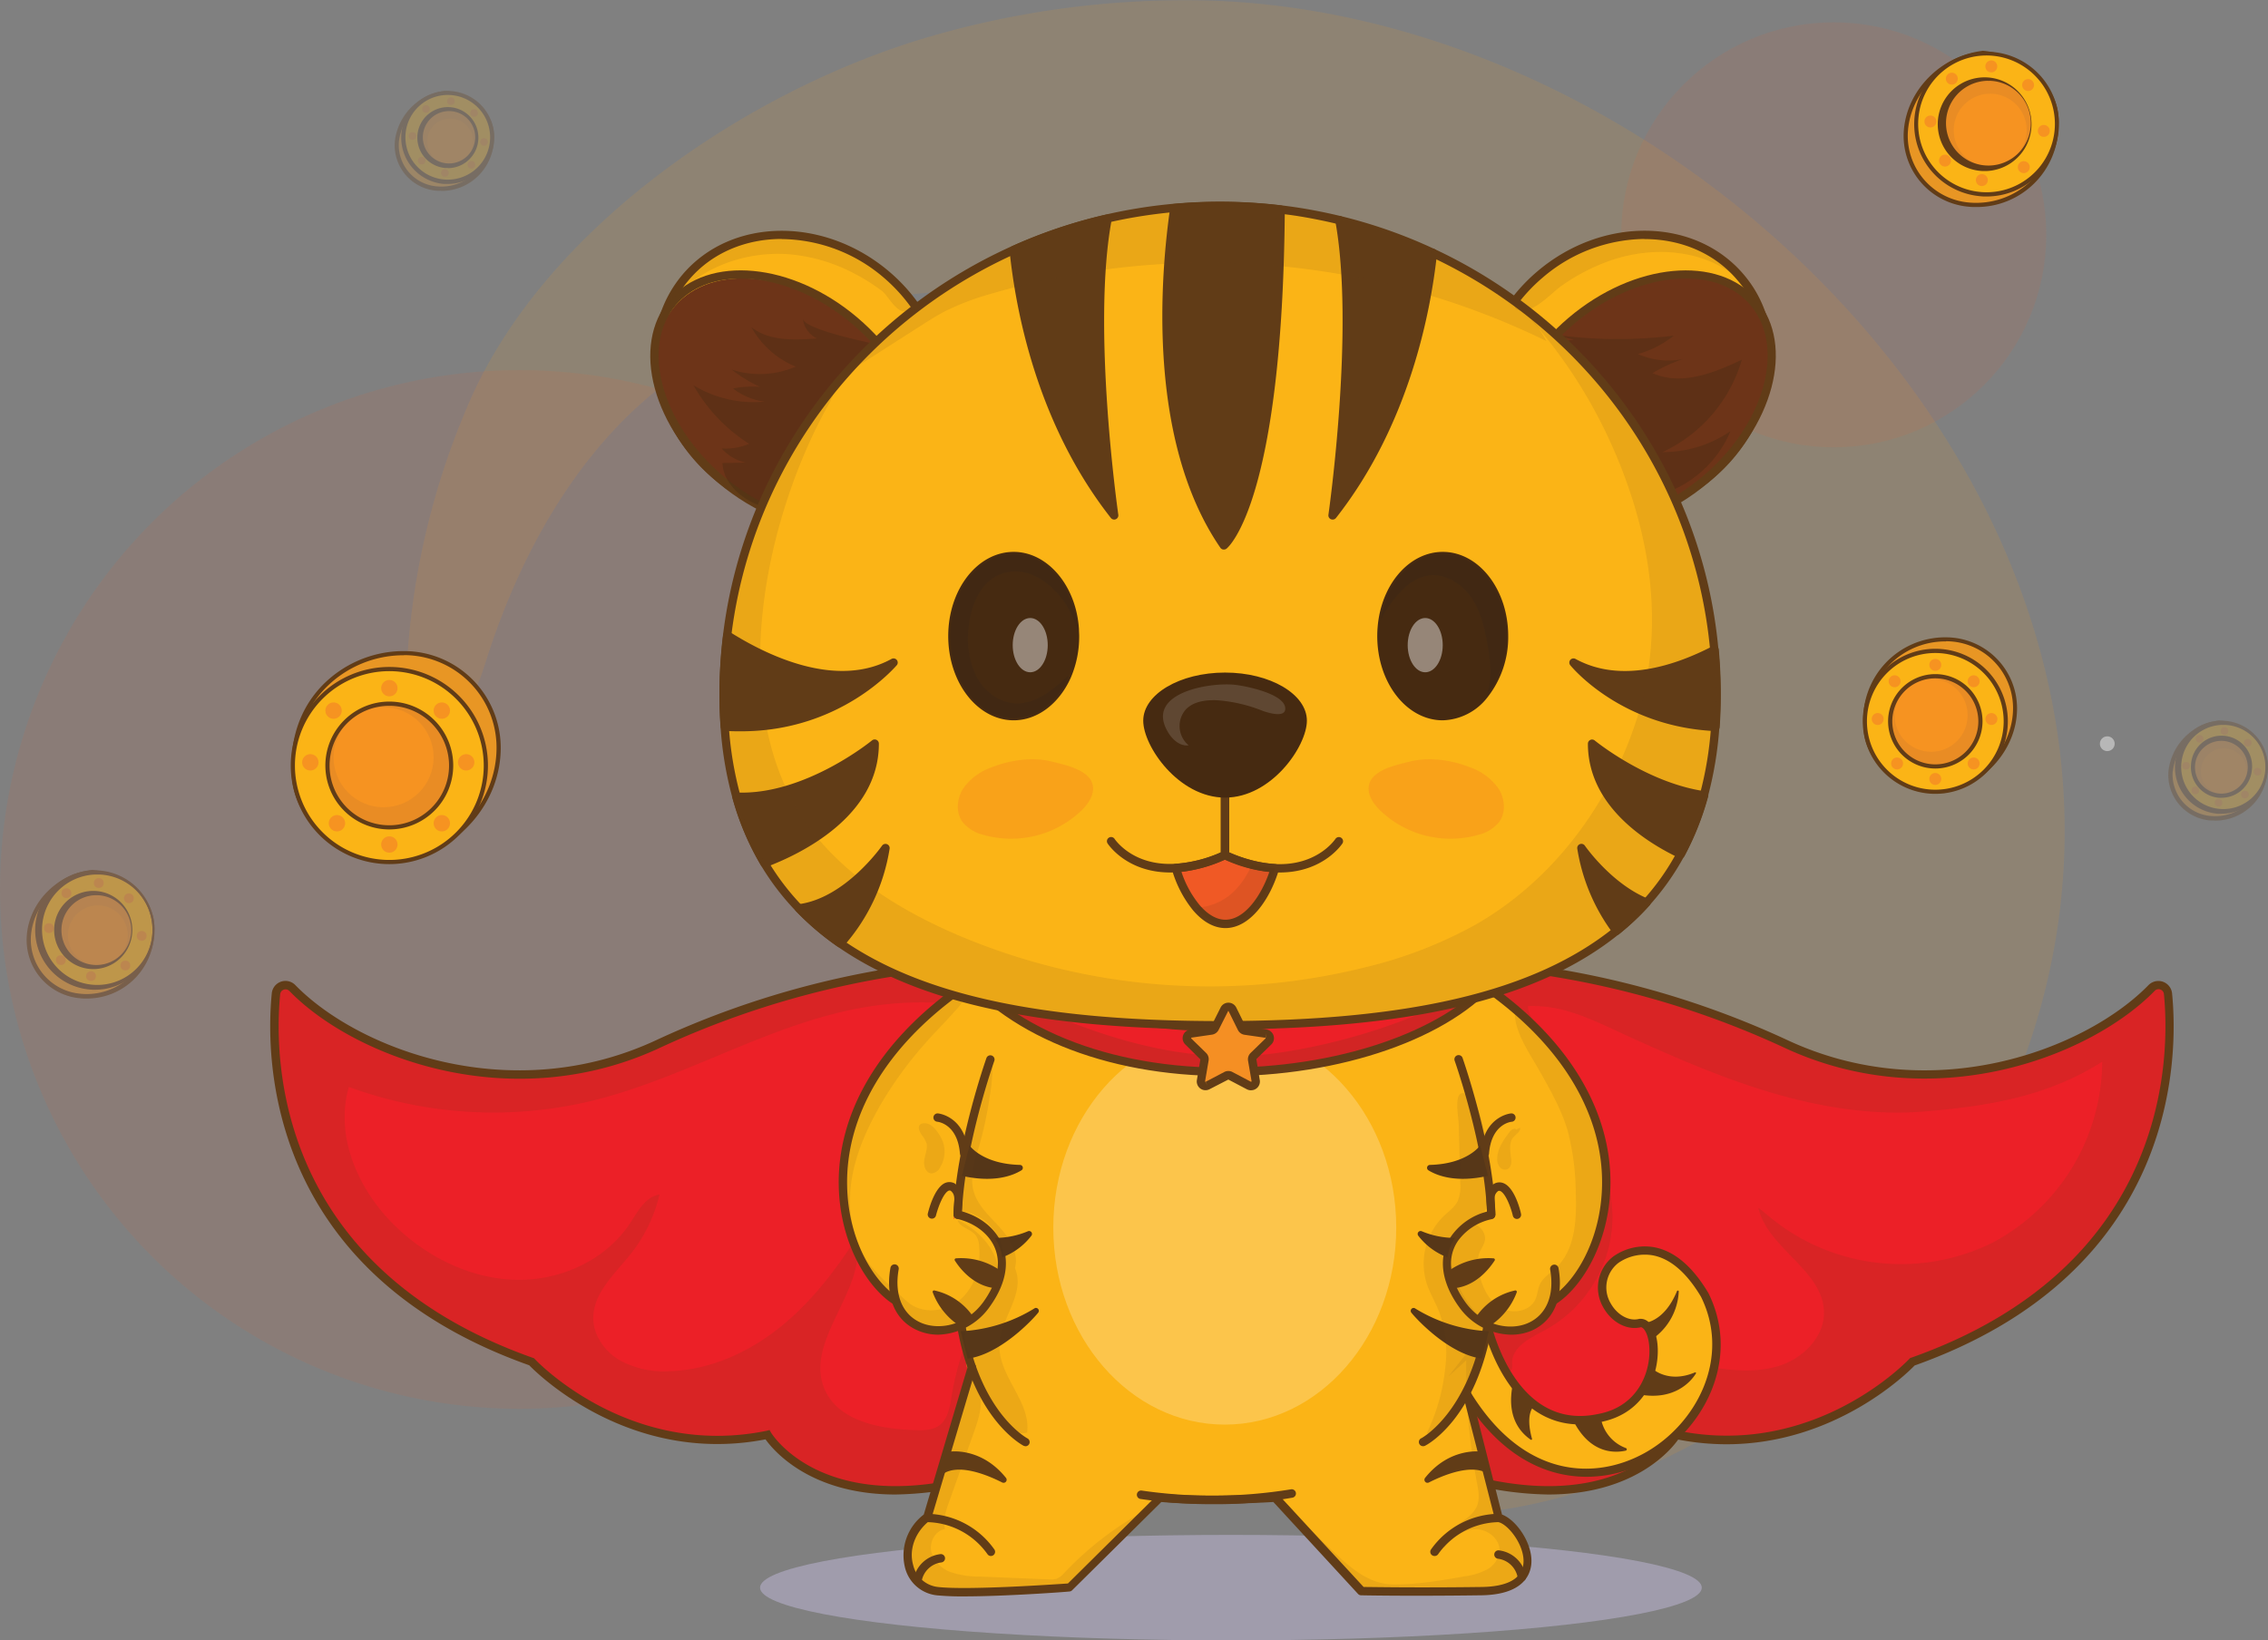 <svg xmlns="http://www.w3.org/2000/svg" viewBox="0 0 542.44 392.39"><rect x="0" y="0" width="542.44" height="392.39" fill="#808080" stroke="none"/><defs><style>.cls-1{opacity:0.13;}.cls-2{fill:#f09b22;}.cls-3{opacity:0.09;}.cls-4{fill:#f15e25;}.cls-5{fill:#ec2027;}.cls-6{fill:#613c17;}.cls-7{opacity:0.14;}.cls-8{opacity:0.48;}.cls-9{fill:#c2badc;}.cls-10{fill:#fbb416;}.cls-11{fill:#553618;}.cls-12{opacity:0.23;}.cls-13{fill:#fff;}.cls-14{fill:#633c18;}.cls-15{opacity:0.43;}.cls-16{opacity:0.19;}.cls-17{fill:#6d3418;}.cls-18{opacity:0.39;}.cls-19{fill:#462a11;}.cls-20{fill:#f05925;}.cls-21{opacity:0.11;}.cls-22{fill:#f58f23;}.cls-23{fill:#231f20;}.cls-24{opacity:0.1;}.cls-25{opacity:0.2;}.cls-26{fill:#e89624;}.cls-27{fill:#e98c24;}.cls-28{fill:#f69321;}.cls-29{opacity:0.46;}.cls-30{opacity:0.27;}</style></defs><g id="Layer_2" data-name="Layer 2"><g id="Layer_1-2" data-name="Layer 1"><g class="cls-1"><path class="cls-2" d="M110.59,169.16l-.12.11c-3.33,3.09-9.43,3.69-12-.06-1.37-2-1.38-4.59-1.29-7A182.54,182.54,0,0,1,112.32,96c18.19-41.71,66.51-74.26,109-86.93a218.4,218.4,0,0,1,64.36-9c111,1.09,225.21,109,206,224.47-7.4,44.56-34,85.32-71.06,111.19-26.68,18.64-59.56,29.86-91.87,26-15.72-1.87-30.79-7.17-45.71-12.44-12.94-4.57-26.24-9.35-36.4-18.56S230.22,306.6,235,293.75c3.91-10.5,14-17.21,23.24-23.47,21.44-14.44,42.37-30.61,56.82-52,27-40,22-81.94-10.29-117.16-7.76-8.47-16.39-16.33-26.54-21.72-30.07-16-75.86-10.93-105.5,3.86-28.89,14.42-46.64,44.18-56.22,74C115.15,161.51,113.83,166.07,110.59,169.16Z"/></g><g class="cls-3"><circle class="cls-4" cx="124.23" cy="212.76" r="124.23"/></g><g class="cls-3"><circle class="cls-4" cx="438.58" cy="56.17" r="50.83"/></g><path class="cls-5" d="M457.36,325.72S434.92,350.13,401,343.19c0,0-12.95,22.43-54.89,9.12l-3.37-24.41,0-.12L339.53,305,330,235.69,350,231.07l2.76-.63s36.3,1.32,73.95,19.1c35,16.52,72.24,2.86,87.88-13.21a2.29,2.29,0,0,1,3.91,1.38C520.09,253.79,519.63,303.73,457.36,325.72Z"/><path class="cls-5" d="M254.54,235.69l-11.49,83.23-4.61,33.39c-41.94,13.31-54.89-9.12-54.89-9.12-34,6.94-56.42-17.47-56.42-17.47-62.27-22-62.72-71.93-61.14-88a2.29,2.29,0,0,1,3.91-1.38c15.64,16.07,52.9,29.73,87.88,13.21,37.66-17.78,74-19.1,74-19.1l10.72,2.47Z"/><path class="cls-6" d="M370.3,357.49a81.35,81.35,0,0,1-24.55-4.23l-.6-.19-.08-.63L328.84,234.92l23.82-5.49h.13a214.23,214.23,0,0,1,74.35,19.2c35,16.53,71.79,2.34,86.73-13a3.3,3.3,0,0,1,5.63,2c1.5,15.22,1.49,66.57-61.58,89-1.92,2-19.12,18.84-45,18.84a61.2,61.2,0,0,1-11.55-1.12C399.5,347,390.69,357.48,370.3,357.49ZM347,351.54c40.12,12.49,53-8.64,53.12-8.85l.36-.62.71.14c33,6.74,55.25-16.93,55.48-17.17l.16-.18.24-.08c61.92-21.87,61.94-72.09,60.48-87a1.27,1.27,0,0,0-.87-1.09,1.24,1.24,0,0,0-1.33.31c-15.36,15.78-53.13,30.37-89,13.42a212.23,212.23,0,0,0-73.44-19l-21.78,5Z"/><path class="cls-6" d="M214.19,357.49c-20.39,0-29.19-10.52-31.1-13.19-32.18,6.22-54.32-15.46-56.51-17.72C63.5,304.19,63.5,252.84,65,237.62a3.29,3.29,0,0,1,5.62-2c14.94,15.35,51.73,29.54,86.73,13a214.28,214.28,0,0,1,74.35-19.2h.13l23.83,5.49L239.34,353.07l-.6.19A81.3,81.3,0,0,1,214.19,357.49Zm-30.14-15.43.36.63c.13.21,13,21.34,53.12,8.85l15.9-115.08-21.79-5a212.32,212.32,0,0,0-73.43,19c-35.9,16.95-73.67,2.35-89-13.42a1.29,1.29,0,0,0-2.2.78c-1.47,14.88-1.45,65.1,60.48,87l.23.08.17.18c.22.24,22.48,23.91,55.48,17.17Z"/><g class="cls-7"><path class="cls-6" d="M518.5,237.71a2.29,2.29,0,0,0-3.91-1.38C499,252.4,461.7,266.06,426.71,249.54c-37.65-17.78-73.95-19.1-73.95-19.1l-2.76.63c-.38,3.21-.65,6.44-2,9.41-.57,1.3-1.51,2.41-2.18,3.66-3.37,6.32.71,13.86,1.33,21,.55,6.21-1.61,12.29-3.32,18.28A136.16,136.16,0,0,0,339.53,305c0,.32-.08.65-.12,1-.77,7-1,14.23,1.32,20.87.64.31,1.28.63,1.94.91l.17.06-.15.06,3.37,24.41C388,365.62,401,343.19,401,343.19c34,6.94,56.41-17.47,56.41-17.47C519.63,303.73,520.09,253.79,518.5,237.71Zm-41.8,59.47a49.37,49.37,0,0,1-50.4-3.75c-2-1.44-3.86-3-5.77-4.56,2.25,9.81,15.56,15,15.72,25,.09,6-5.09,11.11-10.85,12.88s-12,1-17.91,0c-2.21-.36-4.76-.64-6.43.85-1.28,1.14-1.62,3-2.15,4.61-2.21,6.91-9.07,11.79-16.28,12.62s-14.55-2-20.09-6.7c-4.28-3.63-8.56-8.67-13.54-10.28a3.72,3.72,0,0,0,1.61-1.87,6.49,6.49,0,0,1,.61-1.68c.85-1.2,2.81-.75,3.88.27s1.7,2.46,2.88,3.33,3.33.74,3.67-.69a4.57,4.57,0,0,0,0-1.11c-.07-4,4.49-6.13,8-8a31,31,0,0,0,16-27.71c-.16-4.84-1.47-9.57-2.89-14.21-3.29-10.71-7.31-21.46-14.45-30.09-1.33-1.61-2.85-3.34-2.87-5.43a29.85,29.85,0,0,1,9.73,1.28c4.93,1.43,9.59,3.82,14.39,6,8.83,4,17.72,7.92,26.89,11.1,14.08,4.9,29,8.06,43.88,6.82,15.15-1.26,29.36-3.56,42.46-11.9A49.38,49.38,0,0,1,476.7,297.18Z"/></g><g class="cls-7"><path class="cls-6" d="M241.57,316.64a9.3,9.3,0,0,1,1.48,2.28l-4.61,33.39c-41.94,13.31-54.89-9.12-54.89-9.12-34,6.94-56.42-17.47-56.42-17.47-62.27-22-62.72-71.93-61.14-88a2.29,2.29,0,0,1,3.91-1.38c15.64,16.07,52.9,29.73,87.88,13.21,37.66-17.78,74-19.1,74-19.1l10.72,2.47c1.26,3.16,1.49,6.42-.47,9.13l-7.14-1a82,82,0,0,0-27.29-.25c-23.06,3.7-43.5,17.06-66.2,22.56A100.64,100.64,0,0,1,83.44,260c-3.56,12.16,2.61,25.46,11.91,34.06,7.71,7.13,17.83,11.92,28.32,12.08s21.22-4.74,27-13.5c1.87-2.84,3.7-6.37,7.06-6.91a36.08,36.08,0,0,1-6.71,14c-3.83,4.88-9.23,9.51-9.12,15.7.06,4.06,2.72,7.78,6.19,9.88A21.79,21.79,0,0,0,159.81,328c9.58-.19,18.82-4.27,26.35-10.2s13.5-13.63,18.65-21.71c2.79,12.29-12.44,24.3-7.68,36,3.2,7.83,13.26,9.75,21.7,10,2,.07,4.25.06,5.88-1.16,2-1.52,2.46-4.34,2.87-6.84A66.82,66.82,0,0,1,232,318.73a7.89,7.89,0,0,1,2.35-3.46C236.55,313.71,239.78,314.65,241.57,316.64Z"/></g><g class="cls-8"><ellipse class="cls-9" cx="294.4" cy="379.77" rx="112.62" ry="12.62"/></g><path class="cls-10" d="M354.25,380.61c-18.39.25-28.67,0-28.67,0L308.47,362,305,358.28s-16,1.1-27.59,0L274,361.67l-18.25,18.07s-23.64,1.75-31.52.87-10.07-11.82-2.41-17.73L231.66,329s-.17-.79-.43-2.22c-2-11.26-9.86-62.54,12.47-88h85.82l15.9,3.8s18.68,41.12,8.51,81.64a85.62,85.62,0,0,1-3,9.57l7.44,29.34C363.66,364.19,372.64,380.37,354.25,380.61Z"/><path class="cls-10" d="M371.77,311s-6.48,12.69-19,4.27c-9.95-9.28-7.24-18.34-.58-22.68a16.39,16.39,0,0,1,4.48-2s-4.16-33.42-12-47.43l10.29-7.44a94.56,94.56,0,0,1,7.58,5.8C395.74,269.75,383.93,303,371.77,311Z"/><path class="cls-6" d="M371.77,312a1,1,0,0,1-.55-1.84c5.55-3.64,11.65-13.48,11.94-26.45.37-16.77-9.25-33.1-27.08-46a1,1,0,0,1-.23-1.4,1,1,0,0,1,1.4-.22c18.38,13.27,28.29,30.19,27.91,47.64-.3,13.69-6.87,24.15-12.85,28.07A1,1,0,0,1,371.77,312Z"/><path class="cls-10" d="M231.9,315.16c-13.79,8.75-18-4.16-18-4.16-13-8.54-25.61-46,16.86-75.31l.85.62,9.44,6.82c-7.88,14-12.92,48.38-12.92,48.38.27.1.53.2.8.32C236.68,295.17,245.24,306.7,231.9,315.16Z"/><path class="cls-10" d="M355.62,317s5.42,26.6,26.65,22.22c16.13-2.85,14.82-23,10.07-22.77-6.2,1.73-13.5-8.54-5.91-15.11,0,0,11.09-8.75,21.31,8.45,14.6,29.62-31.52,64.82-56.77,23.95"/><path class="cls-6" d="M379.45,353.25c-9.84,0-20.69-5-29.33-19a1,1,0,1,1,1.7-1.05c12.68,20.52,29.77,20.88,41.53,14.36,12.32-6.82,20.73-22.65,13.49-37.35-3.43-5.77-7.33-9.14-11.55-9.93a11.08,11.08,0,0,0-8.24,1.83,7.42,7.42,0,0,0-1.9,9.51c1.57,2.91,4.48,4.53,6.93,3.85a.78.78,0,0,1,.22,0c2.06-.08,3.69,2.21,4.1,5.88.72,6.47-2.41,16.84-13.95,18.87a23.09,23.09,0,0,1-4.67.5c-16.29,0-22-19.29-23.07-23.47a1,1,0,0,1,.73-1.22,1,1,0,0,1,1.21.73c1.07,4.24,7.31,25.24,25.42,21.5,10.22-1.81,13-11,12.34-16.68-.28-2.53-1.19-4-1.94-4.11-3.31.84-7.1-1.18-9.08-4.86a9.39,9.39,0,0,1,2.39-12,13,13,0,0,1,9.84-2.27c4.83.9,9.19,4.58,13,11,7.81,15.83-1.14,32.78-14.28,40.05A30.89,30.89,0,0,1,379.45,353.25Z"/><path class="cls-6" d="M356.66,291.56a1,1,0,0,1-1-1c-.43-16-7.67-36.63-7.75-36.84a1,1,0,0,1,1.89-.67c.07.21,7.42,21.14,7.86,37.46a1,1,0,0,1-1,1Z"/><path class="cls-6" d="M361.31,319.26A15.6,15.6,0,0,1,349,312.68c-3-4.13-4.3-8.3-3.8-12.05a11.55,11.55,0,0,1,2-5.09,15.08,15.08,0,0,1,8.5-5.74c0-.41-.05-.8-.08-1.18-.16-1.93-.32-3.92,1.66-5.42a.81.81,0,0,1,.18-.1,2.59,2.59,0,0,1,2.32,0c2.5,1.2,3.81,6.25,4,7.25a1,1,0,0,1-.75,1.2,1,1,0,0,1-1.2-.74c-.5-2.11-1.75-5.33-3-5.91a.67.67,0,0,0-.52,0c-1,.79-.94,1.7-.79,3.6.05.63.11,1.34.11,2.11a1,1,0,0,1-.77,1,13.35,13.35,0,0,0-8.1,5.14,9.5,9.5,0,0,0-1.64,4.21c-.44,3.24.75,6.91,3.42,10.62,4.12,5.63,10.59,6.75,14.84,4.93,4.46-1.91,6.47-6.7,5.37-12.82a1,1,0,0,1,2-.35c1.27,7.09-1.18,12.7-6.55,15A12.36,12.36,0,0,1,361.31,319.26Z"/><path class="cls-6" d="M355.13,276.86h-.08a1,1,0,0,1-.92-1.08c.72-8.85,7.21-9.45,7.27-9.45a1,1,0,0,1,.16,2c-.21,0-4.86.54-5.43,7.62A1,1,0,0,1,355.13,276.86Z"/><path class="cls-6" d="M340.46,345.93A1,1,0,0,1,340,344c.15-.08,11.1-6.12,14.73-26.59a1,1,0,1,1,2,.35c-3.81,21.56-15.28,27.76-15.77,28A1.07,1.07,0,0,1,340.46,345.93Z"/><path class="cls-6" d="M214,312a1,1,0,0,1-.55-.17c-6-3.92-12.54-14.38-12.84-28.07-.39-17.45,9.53-34.37,27.91-47.64a1,1,0,1,1,1.17,1.62c-17.83,12.87-27.45,29.2-27.08,46,.28,13,6.39,22.81,11.94,26.45A1,1,0,0,1,214,312Z"/><path class="cls-6" d="M229.06,291.56h0a1,1,0,0,1-1-1c.43-16.32,7.79-37.25,7.86-37.46a1,1,0,0,1,1.89.67c-.08.21-7.33,20.85-7.75,36.84A1,1,0,0,1,229.06,291.56Z"/><path class="cls-6" d="M224.41,319.26a12.32,12.32,0,0,1-4.89-1c-5.37-2.3-7.83-7.91-6.55-15a1,1,0,0,1,1.16-.81,1,1,0,0,1,.81,1.16c-1.1,6.12.91,10.91,5.37,12.81,4.25,1.82,10.71.71,14.84-4.93,3.29-4.57,4.3-9,2.9-12.69-1.31-3.51-4.76-6.23-9.22-7.27a1,1,0,0,1-.77-1c0-.76.05-1.47.11-2.1.15-1.9.18-2.81-.8-3.6a.65.65,0,0,0-.51,0c-1.21.58-2.46,3.8-3,5.91a1,1,0,0,1-1.2.74,1,1,0,0,1-.75-1.21c.24-1,1.55-6,4-7.24a2.65,2.65,0,0,1,2.33,0l.17.11c2,1.5,1.83,3.5,1.67,5.42,0,.38-.06.77-.08,1.17,4.73,1.33,8.38,4.4,9.84,8.32,1.15,3.06,1.53,8.07-3.16,14.57A15.6,15.6,0,0,1,224.41,319.26Z"/><path class="cls-6" d="M230.59,276.86a1,1,0,0,1-1-.92c-.57-7.09-5.23-7.6-5.43-7.62a1,1,0,0,1-.91-1.08,1,1,0,0,1,1.07-.91c.06,0,6.55.6,7.27,9.45a1,1,0,0,1-.92,1.08Z"/><path class="cls-6" d="M245.26,345.93a1.12,1.12,0,0,1-.47-.11c-.48-.26-11.95-6.46-15.77-28a1,1,0,0,1,.81-1.16,1,1,0,0,1,1.16.81c3.65,20.6,14.62,26.53,14.73,26.59a1,1,0,0,1-.46,1.89Z"/><path class="cls-6" d="M230.57,381.86a63.46,63.46,0,0,1-6.46-.25,8.81,8.81,0,0,1-7.66-6.64,12.22,12.22,0,0,1,4.49-12.68l10.55-35.52a1,1,0,0,1,1.25-.67,1,1,0,0,1,.67,1.24l-10.64,35.82a1,1,0,0,1-.35.51c-3.52,2.72-5.11,6.94-4,10.76a6.85,6.85,0,0,0,6,5.19c7.16.79,27.95-.64,31-.85l21.41-21.2a1,1,0,0,1,.8-.28c11.38,1.07,27.26,0,27.42,0a1,1,0,0,1,.8.32l20.29,22c2.12,0,12.12.21,28.22,0,4.33-.05,9.58-1.08,10-5.62.4-4.2-3.59-9.4-6.05-9.91a1,1,0,0,1-.77-.73L350,334a1,1,0,0,1,1.94-.49l7.3,28.78c3.48,1.28,7.47,7.08,7,11.88-.27,2.72-2.17,7.3-12,7.43-18.2.24-28.62,0-28.72,0a1,1,0,0,1-.71-.32l-20.26-22c-2.72.17-16.42.93-26.79,0l-21.35,21.13a1,1,0,0,1-.63.28C255,380.79,240.48,381.86,230.57,381.86Z"/><path class="cls-6" d="M343.09,372.2a1,1,0,0,1-.6-.2,1,1,0,0,1-.21-1.4,20.14,20.14,0,0,1,16.18-8.5,1,1,0,0,1,1,1,1,1,0,0,1-1.05,1h0a18.11,18.11,0,0,0-14.47,7.7A1,1,0,0,1,343.09,372.2Z"/><path class="cls-6" d="M364,378.26a1,1,0,0,1-1-.84,5.53,5.53,0,0,0-4.72-4.57,1,1,0,0,1,.22-2,7.45,7.45,0,0,1,6.47,6.25,1,1,0,0,1-.83,1.14Z"/><path class="cls-6" d="M237,372.2a1,1,0,0,1-.8-.4,18.1,18.1,0,0,0-14.48-7.7,1,1,0,0,1-.1-2,20.13,20.13,0,0,1,16.18,8.5,1,1,0,0,1-.21,1.4A1,1,0,0,1,237,372.2Z"/><path class="cls-6" d="M219.43,379.14l-.15,0a1,1,0,0,1-.84-1.14,7.46,7.46,0,0,1,6.48-6.25,1,1,0,0,1,1.1.89,1,1,0,0,1-.88,1.1h0a5.49,5.49,0,0,0-4.72,4.57A1,1,0,0,1,219.43,379.14Z"/><path class="cls-6" d="M392.78,316.51s5.05.23,8.31-7.68a.22.22,0,0,1,.42.09,14.65,14.65,0,0,1-6.29,11.36S394.89,317.28,392.78,316.51Z"/><path class="cls-6" d="M395,327.21s3.77,3.87,10.39,1.07a.18.18,0,0,1,.22.27c-1,1.63-4.92,6.61-13.58,5"/><path class="cls-6" d="M382.86,339.12a9.37,9.37,0,0,0,6,7.26.32.32,0,0,1,0,.61c-2.39.55-8.46,1-12.56-7.15Z"/><path class="cls-6" d="M367,336.24s-2.35,1.53-.59,7.92a.2.2,0,0,1-.31.22c-1.55-1.11-6.21-4.65-4.2-13.62Z"/><path class="cls-6" d="M290.41,359.81a116.7,116.7,0,0,1-17.66-1.26,1,1,0,0,1,.34-2,117,117,0,0,0,35.67-.3,1,1,0,1,1,.35,2A107,107,0,0,1,290.41,359.81Z"/><path class="cls-6" d="M346.06,304.32A16.26,16.26,0,0,1,357.22,301a.34.34,0,0,1,.26.52c-1,1.52-4.36,6.28-10,6.65Z"/><path class="cls-6" d="M353,315.08a15.1,15.1,0,0,1,9.37-6.4.34.34,0,0,1,.4.42,16.37,16.37,0,0,1-6.56,8.13Z"/><path class="cls-11" d="M354,274s-3,4.42-12,4.65a.7.7,0,0,0-.35,1.3c2.22,1.36,6.75,3,14.24,1.31Z"/><path class="cls-11" d="M356.07,318.44a36.89,36.89,0,0,1-17.74-5.54.7.7,0,0,0-.78,1.09c1.61,2,9.25,10,16.87,11Z"/><path class="cls-11" d="M348,296.11a10.7,10.7,0,0,0-1.81,4.65,15.76,15.76,0,0,1-7-5.2.7.7,0,0,1,.83-1.05A20.34,20.34,0,0,0,348,296.11Z"/><path class="cls-6" d="M239.79,304.32A16.26,16.26,0,0,0,228.63,301a.34.34,0,0,0-.26.52c.95,1.52,4.36,6.28,10,6.65Z"/><path class="cls-6" d="M229.63,317.23a16.43,16.43,0,0,1-6.56-8.13.34.34,0,0,1,.4-.42,15.1,15.1,0,0,1,9.37,6.4Z"/><path class="cls-11" d="M231.89,274s3,4.42,12.05,4.65a.7.7,0,0,1,.35,1.3c-2.22,1.36-6.75,3-14.24,1.31Z"/><path class="cls-11" d="M229.78,318.44a36.89,36.89,0,0,0,17.74-5.54.7.7,0,0,1,.79,1.09c-1.61,2-9.26,10-16.87,11Z"/><path class="cls-11" d="M237.89,296.11a10.58,10.58,0,0,1,1.81,4.65,15.76,15.76,0,0,0,7-5.2.7.7,0,0,0-.83-1.05A20.34,20.34,0,0,1,237.89,296.11Z"/><path class="cls-6" d="M354.39,347.25s-7.54-1.25-13.55,6.26a.73.73,0,0,0,.89,1.11c3.66-1.85,10.19-4.49,14-2.17Z"/><path class="cls-6" d="M227.05,347.25s7.53-1.25,13.55,6.26a.73.73,0,0,1-.89,1.11c-3.66-1.85-10.19-4.49-14-2.17Z"/><g class="cls-12"><ellipse class="cls-13" cx="292.93" cy="293.63" rx="41.01" ry="47.14"/></g><path class="cls-5" d="M359.57,231.08a33.42,33.42,0,0,1-6.15,7c-25.61,22.57-94.87,28.07-123.37-5.76-.73-.86-1.43-1.74-2.1-2.65l4.21-3.07c30.45,28.28,95.83,21.91,121.77,1Z"/><path class="cls-14" d="M292.94,257.39c-28.81,0-53.19-10-65.79-27.09l-.6-.81,5.69-4.14.6.56c30.64,28.45,95.79,20.84,120.46,1l.55-.44,7.11,4.31-.55.86c-9.16,14.4-34.54,24.73-63.15,25.71C295.81,257.37,294.37,257.39,292.94,257.39Zm-63.58-27.47c13,16.93,38.29,26.41,67.83,25.4,27.41-.93,51.69-10.51,61-23.93L354,228.88c-13.15,10.27-35.75,17-59.25,17.71-25.88.74-48.66-6.06-62.67-18.66Z"/><g class="cls-15"><circle class="cls-13" cx="504" cy="177.9" r="1.77"/></g><g class="cls-16"><path class="cls-6" d="M353.42,238.12c-25.61,22.57-94.87,28.07-123.37-5.76a5,5,0,0,1,.94.41c21.68,11.43,45.37,21.61,69.8,19.62,3.2-.26,6.39-.73,9.56-1.3A144.37,144.37,0,0,0,340.79,242c3.6-1.52,8.27-5.09,12.33-4Z"/></g><path class="cls-10" d="M219.14,113c-11.24,13.28-32.69,13.59-47.92.7-12.78-10.82-17.11-27.5-11.52-40.43a27.64,27.64,0,0,1,4.3-6.94c11.24-13.28,32.69-13.59,47.92-.71a41,41,0,0,1,8.68,10.2C227.86,88,227.75,102.84,219.14,113Z"/><path class="cls-6" d="M196.17,124.16a39.9,39.9,0,0,1-25.6-9.69c-12.83-10.86-17.68-28-11.79-41.59a29,29,0,0,1,4.45-7.19c11.58-13.67,33.71-14,49.33-.82a41.84,41.84,0,0,1,8.9,10.45c7.75,13,7.14,28.06-1.56,38.34C214,120.64,205.32,124.16,196.17,124.16Zm-9.2-67c-8.58,0-16.69,3.27-22.21,9.8a26.37,26.37,0,0,0-4.14,6.69c-5.55,12.82-.92,29,11.24,39.27,14.79,12.51,35.65,12.25,46.52-.59h0c8.14-9.61,8.67-23.75,1.36-36a40.13,40.13,0,0,0-8.47-10A38,38,0,0,0,187,57.19Z"/><ellipse class="cls-17" cx="188.43" cy="95.72" rx="24.85" ry="36.12" transform="matrix(0.65, -0.76, 0.76, 0.65, -6.37, 177.7)"/><path class="cls-6" d="M199.72,126.76c-8.92,0-19.18-3.85-28-11.31-7.52-6.36-12.88-14.37-15.11-22.56s-1-15.83,3.48-21.15c9.21-10.88,29.41-9,45,4.25S226,108.82,216.77,119.7C212.75,124.45,206.63,126.76,199.72,126.76ZM177.14,66.64c-6.32,0-11.88,2.09-15.52,6.39-4.07,4.81-5.16,11.67-3.07,19.34s7.26,15.45,14.47,21.55c14.78,12.52,33.72,14.53,42.22,4.49s3.38-28.38-11.4-40.9C195.39,70.36,185.58,66.64,177.14,66.64Z"/><g class="cls-18"><path class="cls-19" d="M192,76.21a6.14,6.14,0,0,0,3.4,4.75c-5.43.41-11.41.66-15.69-2.69a21.47,21.47,0,0,0,10.6,9.43,21.67,21.67,0,0,1-15.29.72,33.45,33.45,0,0,0,6.76,4.13,23,23,0,0,0-6.46.38,15.83,15.83,0,0,0,7.54,3.15,27.77,27.77,0,0,1-17-3.92,39.79,39.79,0,0,0,13.31,14,13.88,13.88,0,0,1-6.58,1.1,10.92,10.92,0,0,0,5.77,3.4l-5.57.11c.15,3.43,2.46,6.45,5.32,8.34s6.21,2.84,9.51,3.75c3.09.86,6.55,1.68,9.38.16,3-1.61,4.13-5.21,5.58-8.27,3.78-8,10.85-13.64,15.65-20.93,4.38-6.67-5.69-10.69-11-12C205.14,81.36,192.28,78.56,192,76.21Z"/></g><path class="cls-10" d="M409.07,113.71c-15.23,12.89-36.68,12.58-47.92-.7-7.83-9.25-8.63-22.34-3.26-33.79a40.36,40.36,0,0,1,10.48-13.59c15.23-12.88,36.68-12.57,47.92.71q.9,1.06,1.68,2.19C427.15,81.85,423.48,101.51,409.07,113.71Z"/><path class="cls-6" d="M384.12,124.16c-9.15,0-17.82-3.51-23.73-10.5C352.55,104.4,351.24,91,357,78.8a41.69,41.69,0,0,1,10.74-13.93c15.63-13.22,37.76-12.85,49.33.82.62.74,1.21,1.5,1.74,2.27,9.48,13.75,5.49,34.18-9.07,46.51h0A39.92,39.92,0,0,1,384.12,124.16Zm9.19-67a38,38,0,0,0-24.3,9.2,39.8,39.8,0,0,0-10.22,13.26c-5.4,11.52-4.21,24.06,3.12,32.71,10.86,12.84,31.73,13.1,46.51.59,13.79-11.68,17.63-30.94,8.73-43.85A24.78,24.78,0,0,0,415.52,67C410,60.46,401.89,57.19,393.31,57.19Zm15.76,56.52h0Z"/><ellipse class="cls-17" cx="391.86" cy="95.72" rx="36.12" ry="24.85" transform="translate(30.92 275.83) rotate(-40.25)"/><path class="cls-6" d="M380.56,126.76c-6.91,0-13-2.31-17-7.06-9.21-10.88-4-30.49,11.63-43.71h0c15.63-13.23,35.83-15.13,45-4.25s4,30.49-11.63,43.71C399.75,122.9,389.49,126.76,380.56,126.76Zm-4.11-49.25c-14.78,12.52-19.9,30.86-11.4,40.9s27.44,8,42.22-4.49S427.16,83.07,418.66,73s-27.43-8-42.21,4.48Z"/><g class="cls-18"><path class="cls-19" d="M370.25,79.84a110.79,110.79,0,0,0,30.05.46,23.53,23.53,0,0,1-8.56,4.38,17.64,17.64,0,0,0,10.77,1.21,37.76,37.76,0,0,0-7.27,3.36c6.78,3.09,14.65,0,21.35-3.2a35.09,35.09,0,0,1-19,22.1,28.75,28.75,0,0,0,16.28-5,26.64,26.64,0,0,1-21.28,16.13,55.6,55.6,0,0,0-12.2-21.79c-2-2.24-4.27-4.33-5.89-6.9s-2.57-5.73-1.71-8.64l3.61-.73"/></g><path class="cls-10" d="M410.53,166.11q0,4-.27,7.77a85.55,85.55,0,0,1-2.7,16.37A66.18,66.18,0,0,1,402,204.32a59.19,59.19,0,0,1-8.17,11.57,61.71,61.71,0,0,1-7.2,6.79c-21.68,17.46-56.08,22.55-94.81,22.55-36.46,0-69.08-4.51-90.86-19.6a64.83,64.83,0,0,1-9.88-8.38,59.18,59.18,0,0,1-8.2-10.75,65.22,65.22,0,0,1-6.73-15.91,84.87,84.87,0,0,1-2.8-16.8q-.27-3.72-.27-7.68a115.23,115.23,0,0,1,27.29-74.53c.84-1,1.69-2,2.57-2.94A119.15,119.15,0,0,1,242.45,59.8c1.31-.6,2.64-1.16,4-1.71a119.39,119.39,0,0,1,18.49-5.82q3.39-.78,6.86-1.35c3-.5,6-.9,9.1-1.16.66-.07,1.32-.12,2-.17q4.42-.33,8.93-.33a121.35,121.35,0,0,1,14.48.86l.74.09q4.13.52,8.16,1.32,2.61.51,5.17,1.13a119.09,119.09,0,0,1,19.92,6.74l2.41,1.09a118.44,118.44,0,0,1,20.17,12c.6.44,1.2.9,1.8,1.36a116.16,116.16,0,0,1,45.41,81.6C410.37,159,410.53,162.51,410.53,166.11Z"/><path class="cls-6" d="M291.79,246.23c-42.9,0-72-6.28-91.43-19.78a66.22,66.22,0,0,1-10-8.51A61,61,0,0,1,182,207a66.29,66.29,0,0,1-6.83-16.16,86.19,86.19,0,0,1-2.84-17c-.18-2.51-.27-5.11-.27-7.75a116.32,116.32,0,0,1,.87-14.24c5.15-42.15,33.18-78.44,73.13-94.7a120.47,120.47,0,0,1,25.56-7.24c3.68-.62,7.44-1.07,11.17-1.34a124.22,124.22,0,0,1,24.35.63c2.73.34,5.5.79,8.23,1.33a119.53,119.53,0,0,1,25.3,7.94C380.18,75.9,407.15,113,411,155.35c.33,3.53.49,7.15.49,10.76,0,2.7-.09,5.34-.27,7.85a86.89,86.89,0,0,1-2.74,16.56,67.94,67.94,0,0,1-5.67,14.28,60.39,60.39,0,0,1-8.31,11.76,62.29,62.29,0,0,1-7.31,6.9C367.94,239,337.62,246.23,291.79,246.23Zm0-196c-2.93,0-5.91.11-8.86.33-3.67.26-7.37.71-11,1.31A118.2,118.2,0,0,0,246.81,59c-39.29,16-66.84,51.67-71.91,93.1a116.24,116.24,0,0,0-.85,14c0,2.59.09,5.15.26,7.61a84.34,84.34,0,0,0,2.78,16.6A64.17,64.17,0,0,0,183.71,206a58.75,58.75,0,0,0,8.06,10.57,63.79,63.79,0,0,0,9.73,8.25c19.12,13.25,47.81,19.42,90.29,19.42,45.35,0,75.27-7.09,94.18-22.32a61.8,61.8,0,0,0,7.09-6.69,58.26,58.26,0,0,0,8-11.37,65.78,65.78,0,0,0,5.5-13.86,85.15,85.15,0,0,0,2.67-16.18c.18-2.46.27-5.05.27-7.7,0-3.55-.16-7.1-.48-10.57-3.83-41.62-30.34-78.1-69.2-95.22A118,118,0,0,0,315,52.51c-2.69-.53-5.41-1-8.1-1.3A119.88,119.88,0,0,0,291.79,50.26Z"/><path class="cls-6" d="M266.48,123.28C249,101,243.9,74.05,242.45,59.8c1.31-.6,2.64-1.16,4-1.71a119.39,119.39,0,0,1,18.49-5.82C260,78.45,266.48,123.28,266.48,123.28Z"/><path class="cls-6" d="M266.48,124.28a1,1,0,0,1-.79-.38c-17.72-22.54-22.79-49.77-24.24-64a1,1,0,0,1,.58-1c1.43-.65,2.83-1.24,4-1.72A119.34,119.34,0,0,1,264.7,51.3a1,1,0,0,1,1.2,1.16c-4.85,25.71,1.5,70.23,1.57,70.68a1,1,0,0,1-.6,1.06A1,1,0,0,1,266.48,124.28Zm-23-63.87C245,74,249.69,98.51,265,119.65c-1.38-11.13-5-44.38-1.32-66.06A117.84,117.84,0,0,0,246.81,59C245.82,59.42,244.69,59.89,243.52,60.41Z"/><path class="cls-6" d="M342.67,60.49c-1.55,14.42-6.71,40.86-24,62.79,0,0,6.43-44.38,1.63-70.62"/><path class="cls-6" d="M318.71,124.28a1.14,1.14,0,0,1-.4-.08,1,1,0,0,1-.59-1.06c.06-.44,6.35-44.52,1.64-70.3a1,1,0,0,1,2-.36c4,21.64.28,55.85-1.13,67.17,15.38-21.23,20.06-46,21.48-59.27a1,1,0,0,1,1.1-.88,1,1,0,0,1,.89,1.1c-1.51,14.09-6.67,41.05-24.17,63.3A1,1,0,0,1,318.71,124.28Z"/><path class="cls-6" d="M306.27,50.12c-.54,69.91-13.56,80.33-13.56,80.33-17.44-25.38-14.2-64.32-11.83-80.69.66-.07,1.32-.12,2-.17q4.42-.33,8.93-.33A121.35,121.35,0,0,1,306.27,50.12Z"/><path class="cls-6" d="M292.71,131.45h-.15a1,1,0,0,1-.68-.42c-17.72-25.8-14.29-65.52-12-81.4a1,1,0,0,1,.88-.85c.66-.07,1.31-.12,2-.17a122.73,122.73,0,0,1,23.65.53,1,1,0,0,1,.88,1c-.54,69.58-13.39,80.66-13.94,81.1A1,1,0,0,1,292.71,131.45ZM281.76,50.68c-2.23,15.9-5.19,53.31,11.06,78.14,2.69-3.6,11.9-20.11,12.44-77.81a121.59,121.59,0,0,0-22.33-.42Z"/><path class="cls-6" d="M410.53,166.11q0,4-.27,7.77c-22.22-1-33.95-15.38-33.95-15.38,11,6,24,2,33.73-3.06C410.37,159,410.53,162.51,410.53,166.11Z"/><path class="cls-6" d="M410.26,174.88h0c-22.41-1-34.2-15.15-34.69-15.75a1,1,0,0,1,1.26-1.51c10.81,5.93,23.8,1.61,32.79-3.06a1,1,0,0,1,1.46.79c.33,3.53.49,7.15.49,10.76,0,2.7-.09,5.34-.27,7.85A1,1,0,0,1,410.26,174.88Zm-29.52-13.47a48.83,48.83,0,0,0,28.59,11.42c.13-2.16.2-4.42.2-6.72,0-3.05-.12-6.1-.35-9.1C401.18,161,390.56,164.31,380.74,161.41Z"/><path class="cls-6" d="M407.55,190.25A65.64,65.64,0,0,1,402,204.32c-8.8-4.19-21.21-12.57-21.22-26.42C380.75,177.9,393.19,188.17,407.55,190.25Z"/><path class="cls-6" d="M402,205.32a.94.94,0,0,1-.43-.1c-8.14-3.87-21.78-12.58-21.79-27.32a1,1,0,0,1,1.64-.77c.12.1,12.4,10.11,26.31,12.13a1,1,0,0,1,.69.44,1,1,0,0,1,.13.82,67.94,67.94,0,0,1-5.67,14.28A1,1,0,0,1,402,205.32ZM381.85,180c1.11,11.36,11,18.69,19.69,23a65.61,65.61,0,0,0,4.75-11.94C395.26,189.14,385.67,182.81,381.85,180Z"/><path class="cls-6" d="M393.8,215.89a61.71,61.71,0,0,1-7.2,6.79,44.52,44.52,0,0,1-8.37-19.84S384.64,212.17,393.8,215.89Z"/><path class="cls-6" d="M386.6,223.68h-.13a1,1,0,0,1-.67-.4A45.84,45.84,0,0,1,377.24,203a1,1,0,0,1,.62-1.08,1,1,0,0,1,1.19.36c.06.09,6.36,9.13,15.13,12.69a1,1,0,0,1,.59.7,1,1,0,0,1-.23.9,62.29,62.29,0,0,1-7.31,6.9A1,1,0,0,1,386.6,223.68Zm-6.55-17a44.09,44.09,0,0,0,6.73,14.51,62,62,0,0,0,5.34-5A39.06,39.06,0,0,1,380.05,206.73Z"/><path class="cls-6" d="M213.63,158.5s-14,17.18-40.32,15.29q-.26-3.72-.26-7.68a115.5,115.5,0,0,1,.86-14.12C183.67,158.17,200.17,165.88,213.63,158.5Z"/><path class="cls-6" d="M177.28,174.93c-1.31,0-2.66,0-4-.14a1,1,0,0,1-.92-.93c-.18-2.51-.27-5.11-.27-7.75a116.32,116.32,0,0,1,.87-14.24,1,1,0,0,1,.56-.78,1,1,0,0,1,1,.06c8.75,5.54,25.43,13.75,38.7,6.47a1,1,0,0,1,1.26,1.51C214.27,159.3,201.25,174.93,177.28,174.93Zm-3-2.08a49.34,49.34,0,0,0,35-11.44c-12.4,3.65-26.19-2.7-34.5-7.74a117.11,117.11,0,0,0-.67,12.44C174.05,168.39,174.12,170.66,174.25,172.85Z"/><path class="cls-6" d="M209.19,177.9c0,16.9-18.5,25.65-26.34,28.6a64.84,64.84,0,0,1-6.73-15.91C192.94,191.32,209.19,177.9,209.19,177.9Z"/><path class="cls-6" d="M182.85,207.5A1,1,0,0,1,182,207a66.29,66.29,0,0,1-6.83-16.16,1,1,0,0,1,.18-.89,1,1,0,0,1,.83-.38c16.25.71,32.22-12.33,32.38-12.46a1,1,0,0,1,1.64.77c0,17.5-18.87,26.49-27,29.54A1.13,1.13,0,0,1,182.85,207.5Zm-5.39-15.88a64.14,64.14,0,0,0,5.83,13.65c7.71-3,23.37-10.88,24.8-25.26-4.53,3.32-17.16,11.61-30.62,11.61Z"/><path class="cls-6" d="M211.72,202.84a44.71,44.71,0,0,1-10.79,22.79,64.83,64.83,0,0,1-9.88-8.38C202.84,215.76,211.72,202.84,211.72,202.84Z"/><path class="cls-6" d="M200.93,226.63a1,1,0,0,1-.57-.18,66.22,66.22,0,0,1-10-8.51,1,1,0,0,1-.22-1,1,1,0,0,1,.82-.65c11.2-1.42,19.89-13.86,20-14a1,1,0,0,1,1.81.72,46,46,0,0,1-11,23.31A1,1,0,0,1,200.93,226.63Zm-7.83-8.73a65,65,0,0,0,7.67,6.4,44.06,44.06,0,0,0,9.12-17.56C206.62,210.47,200.56,216.2,193.1,217.9Z"/><path class="cls-19" d="M360.22,152.15a22.56,22.56,0,0,1-4.84,14.38,13.46,13.46,0,0,1-10.32,5.27c-8.37,0-15.16-8.8-15.16-19.65a24.89,24.89,0,0,1,.29-3.8c1.36-9,7.5-15.84,14.87-15.84C353.43,132.51,360.22,141.3,360.22,152.15Z"/><path class="cls-19" d="M345.06,172.3c-8.64,0-15.66-9-15.66-20.15a26.36,26.36,0,0,1,.29-3.88c1.42-9.42,7.88-16.26,15.37-16.26,8.63,0,15.66,9,15.66,20.14a23.22,23.22,0,0,1-5,14.7A14,14,0,0,1,345.06,172.3Zm0-39.29c-7,0-13,6.48-14.38,15.41a24.36,24.36,0,0,0-.28,3.73c0,10.56,6.58,19.15,14.66,19.15a13,13,0,0,0,9.93-5.09,22.18,22.18,0,0,0,4.73-14.06C359.72,141.6,353.14,133,345.06,133Z"/><path class="cls-20" d="M304.94,207.67c-2,6.87-6.58,13.36-11.85,13.36-2.58,0-5-1.54-7-3.93a26.58,26.58,0,0,1-4.86-9.44A33.16,33.16,0,0,0,293,204.53a39.12,39.12,0,0,0,6.4,2.27A27.3,27.3,0,0,0,304.94,207.67Z"/><path class="cls-6" d="M293.09,222c-2.71,0-5.4-1.48-7.77-4.28a27.48,27.48,0,0,1-5.05-9.81,1,1,0,0,1,.9-1.28,32.37,32.37,0,0,0,11.4-3,1,1,0,0,1,.82,0,38.3,38.3,0,0,0,6.23,2.21,26.31,26.31,0,0,0,5.37.84,1,1,0,0,1,.76.42,1,1,0,0,1,.15.86C303.83,215,299.06,222,293.09,222Zm-10.53-13.47a24.74,24.74,0,0,0,4.29,7.89c1.38,1.64,3.58,3.58,6.24,3.58,4.6,0,8.55-5.73,10.51-11.46a29.44,29.44,0,0,1-4.47-.8,39.68,39.68,0,0,1-6.15-2.15A35.43,35.43,0,0,1,282.56,208.56Z"/><g class="cls-15"><ellipse class="cls-13" cx="340.87" cy="154.32" rx="4.19" ry="6.49"/></g><path class="cls-19" d="M257.61,152.15a24.14,24.14,0,0,1-2,9.74c-2.61,5.92-7.53,9.91-13.16,9.91-8.37,0-15.16-8.8-15.16-19.65s6.79-19.64,15.16-19.64c8,0,14.49,8,15.11,18.07h0C257.59,151.1,257.61,151.62,257.61,152.15Z"/><path class="cls-19" d="M242.45,172.3c-8.64,0-15.66-9-15.66-20.15s7-20.14,15.66-20.14c8.11,0,15,8.14,15.61,18.54,0,.53.05,1.06.05,1.6a24.85,24.85,0,0,1-2,9.94C253.29,168.39,248.07,172.3,242.45,172.3Zm0-39.29c-8.08,0-14.66,8.59-14.66,19.14s6.58,19.15,14.66,19.15c5.22,0,10.09-3.68,12.7-9.61a23.77,23.77,0,0,0,2-9.54c0-.52,0-1-.05-1.53C256.45,140.74,250,133,242.45,133Z"/><path class="cls-6" d="M279.87,208.7c-10.35,0-14.82-6.69-15-7a1,1,0,0,1,1.67-1.09c.19.29,4.49,6.63,14.64,6A32.08,32.08,0,0,0,292,203.88V188.62a1,1,0,0,1,2,0v15.91a1,1,0,0,1-.59.91,34.58,34.58,0,0,1-12.11,3.22C280.8,208.69,280.33,208.7,279.87,208.7Z"/><path class="cls-6" d="M306.09,208.7l-1.2,0a34.2,34.2,0,0,1-12.32-3.23,1,1,0,0,1-.59-.91V188.62a1,1,0,0,1,2,0v15.26a32,32,0,0,0,11,2.8c10,.49,14.27-5.79,14.45-6.06a1,1,0,0,1,1.67,1.09C320.92,202,316.44,208.7,306.09,208.7Z"/><path class="cls-19" d="M312.05,172.4c0,6.09-8.54,17.89-19.07,17.89s-19.07-11.8-19.07-17.89,8.54-11,19.07-11S312.05,166.31,312.05,172.4Z"/><path class="cls-19" d="M293,190.79c-11.11,0-19.57-12.26-19.57-18.39,0-6.35,8.78-11.52,19.57-11.52s19.57,5.17,19.57,11.52C312.55,178.53,304.09,190.79,293,190.79Zm0-28.91c-10.24,0-18.57,4.72-18.57,10.52s8.41,17.39,18.57,17.39,18.57-11.51,18.57-17.39S303.22,161.88,293,161.88Z"/><g class="cls-15"><ellipse class="cls-13" cx="246.4" cy="154.32" rx="4.19" ry="6.49"/></g><g class="cls-7"><path class="cls-13" d="M291.1,167.5c-2.66-.11-5.58.26-7.45,2.16a6,6,0,0,0,.64,8.62c-1.9.27-3.66-1.16-4.71-2.78-6.26-9.72,9.68-12.34,15.71-11.7,2.47.26,12.38,2.17,12.1,5.85-.16,2.1-4.16.82-5.34.41A36.5,36.5,0,0,0,291.1,167.5Z"/></g><g class="cls-21"><path class="cls-19" d="M304.94,207.67c-2,6.87-6.58,13.36-11.85,13.36-2.58,0-5-1.54-7-3.93a13.59,13.59,0,0,0,9.34-4.18,19.15,19.15,0,0,0,3.95-6.12A27.3,27.3,0,0,0,304.94,207.67Z"/></g><g class="cls-21"><path class="cls-6" d="M410.53,166.11q0,4-.27,7.77a85.55,85.55,0,0,1-2.7,16.37A66.18,66.18,0,0,1,402,204.32a59.19,59.19,0,0,1-8.17,11.57,61.71,61.71,0,0,1-7.2,6.79c-21.68,17.46-56.08,22.55-94.81,22.55-36.46,0-69.08-4.51-90.86-19.6a64.83,64.83,0,0,1-9.88-8.38,59.18,59.18,0,0,1-8.2-10.75,65.22,65.22,0,0,1-6.73-15.91,84.87,84.87,0,0,1-2.8-16.8q-.27-3.72-.27-7.68a115.23,115.23,0,0,1,27.29-74.53,29,29,0,0,1-2.84,6.31c-15.58,28.64-25,75.59-1.72,102.89,8.77,10.31,20.71,17.49,33.14,22.84a153.86,153.86,0,0,0,97.59,7.76,104.49,104.49,0,0,0,26.22-10.11c18.65-10.6,32.15-28.88,38.67-49.15,7-21.87,3.43-44.5-5.78-65.28a118.44,118.44,0,0,0-19.34-30.26c-1.17-1.33-2.39-2.67-3.44-4.1a116.29,116.29,0,0,1,47.21,83C410.37,159,410.53,162.51,410.53,166.11Z"/></g><g class="cls-21"><path class="cls-6" d="M369.85,81.58A184.43,184.43,0,0,0,236.79,70.34a61.71,61.71,0,0,0-10.54,4c-2.15,1.1-4.18,2.4-6.21,3.7L203,88.93c0-.1-.06-.19-.08-.29A119.15,119.15,0,0,1,242.45,59.8c1.31-.6,2.64-1.16,4-1.71a119.39,119.39,0,0,1,18.49-5.82q3.39-.78,6.86-1.35c3-.5,6-.9,9.1-1.16.66-.07,1.32-.12,2-.17q4.42-.33,8.93-.33a121.35,121.35,0,0,1,14.48.86l.74.09q4.13.52,8.16,1.32,2.61.51,5.17,1.13a119.09,119.09,0,0,1,19.92,6.74l2.41,1.09a118.44,118.44,0,0,1,20.17,12c.6.44,1.2.9,1.8,1.36A68.46,68.46,0,0,1,369.85,81.58Z"/></g><path class="cls-22" d="M294.74,241.45l2.21,4.49a1.08,1.08,0,0,0,.83.6l5,.72a1.09,1.09,0,0,1,.61,1.86l-3.59,3.5a1.09,1.09,0,0,0-.31,1l.84,4.93a1.09,1.09,0,0,1-1.58,1.15l-4.43-2.33a1.14,1.14,0,0,0-1,0l-4.43,2.33a1.1,1.1,0,0,1-1.59-1.15l.85-4.93a1.09,1.09,0,0,0-.32-1l-3.58-3.5a1.09,1.09,0,0,1,.6-1.86l5-.72a1.08,1.08,0,0,0,.82-.6l2.22-4.49A1.09,1.09,0,0,1,294.74,241.45Z"/><path class="cls-6" d="M299.21,260.8a2.15,2.15,0,0,1-1-.24l-4.43-2.33-4.52,2.33a2.09,2.09,0,0,1-3-2.21l.84-4.93-3.61-3.58a2.09,2.09,0,0,1,1.16-3.57l5-.72,2.28-4.54a2.09,2.09,0,0,1,3.75,0l2.22,4.49,5,.77a2.09,2.09,0,0,1,1.16,3.57l-3.58,3.5.82,5a2.09,2.09,0,0,1-2.06,2.45Zm-5.45-19-2.3,4.55a2.13,2.13,0,0,1-1.58,1.14l-4.95.72-.05.16,3.58,3.49a2.07,2.07,0,0,1,.6,1.85l-.84,4.94.6,1-.47-.88,4.43-2.33a2.1,2.1,0,0,1,2,0l4.43,2.33.14-.1-.85-4.93a2.1,2.1,0,0,1,.6-1.86l3.59-3.49.09-1.15-.14,1-5-.72a2.09,2.09,0,0,1-1.57-1.14l-2.22-4.49h0A.09.09,0,0,0,293.76,241.84Z"/><g class="cls-7"><path class="cls-23" d="M355.38,166.53c1.57-3.49,1.16-7.89.48-11.81-.71-4.13-1.62-8.37-4-11.82s-6.61-6-10.72-5.13c-3.21.64-5.72,3.11-7.76,5.66a26.71,26.71,0,0,0-3.18,4.92c1.36-9,7.5-15.84,14.87-15.84,8.37,0,15.16,8.79,15.16,19.64A22.56,22.56,0,0,1,355.38,166.53Z"/></g><g class="cls-7"><path class="cls-23" d="M231.65,150.37a20.65,20.65,0,0,0,1.92,11.51c1.86,3.48,5.4,6.22,9.35,6.37,4.85.19,9-3.32,12.54-6.61a1.28,1.28,0,0,1,.15.25c-2.61,5.92-7.53,9.91-13.16,9.91-8.37,0-15.16-8.8-15.16-19.65s6.79-19.64,15.16-19.64c8,0,14.49,8,15.11,18.07-.07-.19-.13-.39-.18-.58-1.89-7.23-10.08-15.92-18.25-12.57C234.28,139.43,232.09,145.14,231.65,150.37Z"/></g><g class="cls-24"><path class="cls-6" d="M231.9,315.16c-13.79,8.75-18-4.16-18-4.16-.37-1.13-3.8-3.3-4.69-4.41a31.83,31.83,0,0,1-4.15-6.87c-4.5-9.93-4.57-21.47-1.05-31.7a56.26,56.26,0,0,1,11-18.46,77.8,77.8,0,0,1,9.47-9.13c1-.81,3.51-3.56,5-2.68,2,1.18-.4,3.32-1.14,4.16-2.17,2.49-4.55,4.8-6.73,7.29a92.59,92.59,0,0,0-11.37,15.68c-3.27,5.84-6,12.12-6.74,18.77s.56,13.72,4.65,19a42.07,42.07,0,0,0,4.63,4.81l3.08,2.88a16.8,16.8,0,0,0,1.93,1.63c3.72,2.55,9.15,1.58,12.38-1.56s4.45-8,4-12.44a4.81,4.81,0,0,0-.72-2.38c-1.16-1.61-4-2-4.45-3.78C236.68,295.17,245.24,306.7,231.9,315.16Z"/></g><g class="cls-24"><path class="cls-6" d="M225.64,273.52a7.19,7.19,0,0,1-.86,5.82,2.49,2.49,0,0,1-1.94,1.34c-1.41,0-2-1.85-1.78-3.24s.91-2.79.49-4.13a7.8,7.8,0,0,0-1.14-1.89c-1.25-1.86-.61-3,1.28-2.67C223.41,269.07,225.21,272,225.64,273.52Z"/></g><g class="cls-24"><path class="cls-6" d="M237.34,254.44a14.55,14.55,0,0,1,0,1.72,39.32,39.32,0,0,1-.63,6.11,86.57,86.57,0,0,1-2.57,12c-1,3.46-2.23,7.09-1.31,10.57s3.84,6.05,6.27,8.74,4.62,6.26,3.64,9.75c2.76,6.47-4.1,12.42-3.68,19.43s7.53,12.88,6.59,19.9c-2.24.78-4.4-1.3-5.78-3.23a65.77,65.77,0,0,1-8.39-15.93,10.76,10.76,0,0,1-.8-3.56c0-4.12,4.07-6.85,6.56-10.13a13.63,13.63,0,0,0,2.42-11.62,11.7,11.7,0,0,0-8.32-8.25,5,5,0,0,1-1.78-.6c-2.25-1.57.11-9.68.7-11.83,1.42-5.15,3.57-10.13,4.2-15.48.32-2.67.09-6.76,2.3-8.66C237.14,253.05,237.29,253.69,237.34,254.44Z"/></g><g class="cls-24"><path class="cls-6" d="M362.63,270.2c-.44-.5-1.23.07-1.62.6-1.41,1.9-2.88,4-2.92,6.33a3,3,0,0,0,.58,2,1.62,1.62,0,0,0,1.89.53c.88-.42,1-1.63.85-2.6-.2-1.72-.59-3.68.52-5,.63-.76,1.74-1.33,1.67-2.31"/></g><g class="cls-24"><path class="cls-6" d="M349.25,282.87a9.34,9.34,0,0,1-.59,4.4c-.71,1.47-2.12,2.45-3.31,3.57A15.94,15.94,0,0,0,341.22,307c.77,2.37,2.1,4.52,3,6.84a28.77,28.77,0,0,1,1.43,13.48,46.48,46.48,0,0,1-4.38,15.44c1,.89,2.45-.3,3.22-1.39,4.46-6.29,9-12.68,11.66-19.91a5,5,0,0,0,.32-3.74,5.88,5.88,0,0,0-1.6-1.85,25.07,25.07,0,0,1-7.6-13,10.68,10.68,0,0,1-.19-4.7c.81-3.5,4.15-5.71,7.07-7.8a5.44,5.44,0,0,0,1.67-1.6,5.17,5.17,0,0,0,.56-1.84,34.82,34.82,0,0,0-.76-13.33c-.69-3-1.72-9.71-4.37-11.53-4-2.74-2.4,5-2.35,7.1Z"/></g><g class="cls-24"><path class="cls-6" d="M371.77,311s-6.48,12.69-19,4.27c-9.95-9.28-7.24-18.34-.58-22.68,1.77.55,3.24,2.26,2.95,4.08-.18,1.15-1,2.11-1.39,3.21a8.25,8.25,0,0,0,0,4.62c.71,3.22,2.17,6.51,5,8.23s7.18,1.06,8.51-2c.47-1.09.52-2.33,1-3.42.77-1.71,2.5-2.75,3.86-4,4.73-4.46,5-11.78,4.75-18.27A60.43,60.43,0,0,0,375,270.66c-1.44-5-4-9.53-6.53-14.05-2.17-3.92-6-9.24-6.15-13.85a3.46,3.46,0,0,1,.16-1.27C395.74,269.75,383.93,303,371.77,311Z"/></g><g class="cls-24"><path class="cls-6" d="M274,361.67l-18.25,18.07s-23.64,1.75-31.52.87-10.07-11.82-2.41-17.73L231.66,329s-.17-.79-.43-2.22a15.81,15.81,0,0,1,2.36,3.71c1.92,4,.82,7.94-.59,11.92l-6,16.82c-.75,2.11-1.51,4.37-1,6.54-2.33.36-3.77,3.11-3.26,5.41a7.36,7.36,0,0,0,4.72,4.9,21.5,21.5,0,0,0,7,1.05l16.53.67a4.83,4.83,0,0,0,1.61-.12,5,5,0,0,0,2-1.49A77.24,77.24,0,0,1,274,361.28C274,361.41,274,361.54,274,361.67Z"/></g><g class="cls-24"><path class="cls-6" d="M354.25,380.61c-18.39.25-28.67,0-28.67,0L308.47,362q0-.39-.06-.78l11,10.39c3.83,3.62,8.13,7.29,13.66,7.38,5.71.09,11.78-.95,17.38-1.95a15.54,15.54,0,0,0,5.19-1.61,5.78,5.78,0,0,0,3-4.3c.23-3-2.88-5.43-5.86-5.33s-5.6,2.1-7.4,4.47c-.34-2.21,1.44-4.17,3.24-5.5s3.9-2.58,4.69-4.68c.64-1.7.28-3.6-.06-5.38a144.41,144.41,0,0,1-2.55-29.34l-4.25,3.85,3.87-4.93a2.67,2.67,0,0,1,1.37-1.1,2.54,2.54,0,0,1,2.12.88l.08.08a85.62,85.62,0,0,1-3,9.57l7.44,29.34C363.66,364.19,372.64,380.37,354.25,380.61Z"/></g><g class="cls-25"><path class="cls-20" d="M351.65,183.57a13.87,13.87,0,0,1,6.71,5c1.55,2.37,1.88,5.68.24,8a9.34,9.34,0,0,1-5.16,3.16,24.29,24.29,0,0,1-23.39-5.92c-1.66-1.64-3.16-3.89-2.6-6.15.89-3.55,6.56-4.69,9.67-5.47C341.79,181,347.24,181.8,351.65,183.57Z"/></g><g class="cls-25"><path class="cls-20" d="M237.12,183.57a13.94,13.94,0,0,0-6.72,5c-1.54,2.37-1.87,5.68-.23,8a9.35,9.35,0,0,0,5.15,3.16,24.31,24.31,0,0,0,23.4-5.92c1.66-1.64,3.16-3.89,2.59-6.15-.88-3.55-6.56-4.69-9.67-5.47C247,181,241.53,181.8,237.12,183.57Z"/></g><g class="cls-21"><path class="cls-6" d="M217.53,73.7a2,2,0,0,1-.34.38C215,75.94,212.4,70.7,211,69.63a47.08,47.08,0,0,0-6.63-4.18,41.12,41.12,0,0,0-15.55-4.63C178.25,60,167.14,64,160.52,72.23l-.82,1a27.64,27.64,0,0,1,4.3-6.94c11.24-13.28,32.69-13.59,47.92-.71C213.22,66.73,219.17,71.27,217.53,73.7Z"/></g><g class="cls-21"><path class="cls-6" d="M418,68.53a31,31,0,0,0-6.48-4.79c-8.12-4.43-18.19-4.37-26.89-1.24a48,48,0,0,0-11,5.75c-2.42,1.68-6,5.77-9.08,6-6.33.54,2.49-7.51,3.84-8.65,15.23-12.88,36.68-12.57,47.92.71Q417.19,67.41,418,68.53Z"/></g><path class="cls-26" d="M119.26,178.86c0,12.49-9.43,24.58-23.12,27.34-12.49,0-25.87-9.1-25.87-21.59-.9-17.87,12.79-28.39,26.38-28.37A22.61,22.61,0,0,1,119.26,178.86Z"/><path class="cls-6" d="M96.11,206.24c-12.77,0-26.34-8.69-26.34-21.63-.4-8.06,2.08-15.16,7.19-20.53a27.22,27.22,0,0,1,19.64-8.34h.05a23.14,23.14,0,0,1,23.11,23.12c0,13.11-9.93,24.63-23.63,27.38Zm.49-49.5a26.2,26.2,0,0,0-18.91,8c-4.92,5.16-7.31,12-6.92,19.81,0,12.38,13.06,20.67,25.26,20.67,13.13-2.65,22.73-13.75,22.73-26.39a22.14,22.14,0,0,0-22.11-22.12Z"/><circle class="cls-10" cx="93.12" cy="183.12" r="23.08"/><circle class="cls-27" cx="93.12" cy="183.12" r="14.65"/><circle class="cls-28" cx="91.74" cy="181.13" r="11.97"/><circle class="cls-28" cx="93.12" cy="202.01" r="1.96"/><circle class="cls-28" cx="93.12" cy="164.61" r="1.96"/><circle class="cls-28" cx="79.78" cy="169.98" r="1.96"/><circle class="cls-28" cx="105.67" cy="196.92" r="1.96"/><circle class="cls-28" cx="80.59" cy="196.92" r="1.96"/><circle class="cls-28" cx="105.67" cy="169.98" r="1.96"/><circle class="cls-28" cx="74.22" cy="182.35" r="1.96"/><circle class="cls-28" cx="111.5" cy="182.35" r="1.96"/><path class="cls-6" d="M93.12,206.7a23.58,23.58,0,1,1,23.58-23.58A23.6,23.6,0,0,1,93.12,206.7Zm0-46.16a22.58,22.58,0,1,0,22.58,22.58A22.61,22.61,0,0,0,93.12,160.54Z"/><path class="cls-6" d="M93.12,198.4a15.29,15.29,0,1,1,15.28-15.28A15.3,15.3,0,0,1,93.12,198.4Zm0-29.57a14.29,14.29,0,1,0,14.28,14.29A14.3,14.3,0,0,0,93.12,168.83Z"/><path class="cls-26" d="M482,169.44c0,9.12-6.89,17.94-16.88,19.95-9.11,0-18.88-6.64-18.88-15.76-.66-13,9.34-20.71,19.25-20.7A16.51,16.51,0,0,1,482,169.44Z"/><path class="cls-6" d="M465.1,189.65c-9.42,0-19.4-6.44-19.4-16a19.59,19.59,0,0,1,19.72-21.2h0a17,17,0,0,1,17,17c0,9.53-7.46,18.22-17.34,20.21Zm.32-36.22a18.59,18.59,0,0,0-18.72,20.18c0,8.88,9.66,15,18.32,15,9.33-1.89,16.44-10.16,16.44-19.22a16,16,0,0,0-16-16Z"/><circle class="cls-10" cx="462.87" cy="172.54" r="16.84"/><circle class="cls-27" cx="462.87" cy="172.54" r="10.69"/><circle class="cls-28" cx="461.87" cy="171.1" r="8.73"/><circle class="cls-28" cx="462.87" cy="186.33" r="1.43"/><circle class="cls-28" cx="462.87" cy="159.04" r="1.43"/><circle class="cls-28" cx="453.14" cy="162.96" r="1.43"/><circle class="cls-28" cx="472.04" cy="182.62" r="1.43"/><circle class="cls-28" cx="453.73" cy="182.62" r="1.43"/><circle class="cls-28" cx="472.04" cy="162.96" r="1.43"/><circle class="cls-28" cx="449.09" cy="171.99" r="1.43"/><circle class="cls-28" cx="476.29" cy="171.99" r="1.43"/><path class="cls-6" d="M462.87,189.89a17.35,17.35,0,1,1,17.35-17.35A17.36,17.36,0,0,1,462.87,189.89Zm0-33.69a16.35,16.35,0,1,0,16.35,16.34A16.36,16.36,0,0,0,462.87,156.2Z"/><path class="cls-6" d="M462.87,183.83a11.29,11.29,0,1,1,11.29-11.29A11.29,11.29,0,0,1,462.87,183.83Zm0-21.57a10.29,10.29,0,1,0,10.29,10.28A10.29,10.29,0,0,0,462.87,162.26Z"/><path class="cls-26" d="M455.85,31.13c.75-9.08,8.34-17.31,18.46-18.48,9.09.75,18.27,8.18,17.51,17.26-.42,13.05-11,19.88-20.89,19A16.5,16.5,0,0,1,455.85,31.13Z"/><path class="cls-6" d="M472.58,49.52c-.56,0-1.13,0-1.69-.07a17,17,0,0,1-15.54-18.36h0c.8-9.64,8.93-17.78,18.91-18.94,9.23.76,18.86,8.26,18.06,17.81a19.54,19.54,0,0,1-19.74,19.56Zm1.69-36.37c-9.41,1.1-17.16,8.85-17.93,18h0A16,16,0,0,0,471,48.45a19,19,0,0,0,14.18-4.66,18.88,18.88,0,0,0,6.17-13.89C492.07,20.91,482.94,13.87,474.27,13.15Zm-18.42,18h0Z"/><circle class="cls-10" cx="475.12" cy="29.62" r="16.84"/><circle class="cls-27" cx="475.12" cy="29.62" r="10.69"/><circle class="cls-28" cx="476" cy="31.14" r="8.73"/><circle class="cls-28" cx="476.26" cy="15.88" r="1.43"/><circle class="cls-28" cx="474" cy="43.08" r="1.43"/><circle class="cls-28" cx="484.03" cy="39.98" r="1.43"/><circle class="cls-28" cx="466.82" cy="18.82" r="1.43"/><circle class="cls-28" cx="485.06" cy="20.34" r="1.43"/><circle class="cls-28" cx="465.19" cy="38.41" r="1.43"/><circle class="cls-28" cx="488.82" cy="31.31" r="1.43"/><circle class="cls-28" cx="461.7" cy="29.06" r="1.43"/><path class="cls-6" d="M475.15,47c-.49,0-1,0-1.46-.06a17.31,17.31,0,1,1,1.46.06ZM458.33,28.22l.5.05a16.35,16.35,0,1,0,28.76-9.21,16.34,16.34,0,0,0-28.76,9.21Z"/><path class="cls-6" d="M475.14,40.91c-.32,0-.64,0-.95,0a11.21,11.21,0,1,1,.95,0Zm0-21.58a10.14,10.14,0,1,0,.86,0C475.68,19.34,475.4,19.33,475.11,19.33Zm-10.74,9.4h0Z"/><g class="cls-29"><path class="cls-26" d="M6.91,223.71A17.13,17.13,0,0,1,22,208.58c7.43.62,14.94,6.7,14.33,14.13a15.63,15.63,0,0,1-17.1,15.58A13.52,13.52,0,0,1,6.91,223.71Z"/><path class="cls-6" d="M20.61,238.85c-.46,0-.93,0-1.39-.06a14,14,0,0,1-12.8-15.12C7.07,215.74,13.76,209,22,208.09c7.62.62,15.54,6.8,14.88,14.66a16.09,16.09,0,0,1-16.24,16.1ZM6.91,223.71l.5,0a13,13,0,0,0,11.89,14A15.12,15.12,0,0,0,35.86,222.7c.6-7.31-6.83-13-13.88-13.62C14.34,210,8,216.29,7.41,223.75Z"/><circle class="cls-10" cx="22.69" cy="222.47" r="13.78"/><circle class="cls-27" cx="22.69" cy="222.47" r="8.75"/><circle class="cls-28" cx="23.4" cy="223.72" r="7.15"/><circle class="cls-28" cx="23.62" cy="211.22" r="1.17"/><circle class="cls-28" cx="21.77" cy="233.49" r="1.17"/><circle class="cls-28" cx="29.98" cy="230.95" r="1.17"/><circle class="cls-28" cx="15.89" cy="213.64" r="1.17"/><circle class="cls-28" cx="30.82" cy="214.87" r="1.17"/><circle class="cls-28" cx="14.56" cy="229.67" r="1.17"/><circle class="cls-28" cx="33.89" cy="223.86" r="1.17"/><circle class="cls-28" cx="11.71" cy="222.01" r="1.17"/><path class="cls-6" d="M22.71,236.75c-.4,0-.8,0-1.21-.05a14.28,14.28,0,1,1,1.21.05Zm0-27.56a13.21,13.21,0,1,0,1.11,0C23.41,209.2,23,209.19,22.68,209.19Z"/><path class="cls-6" d="M22.69,231.8l-.78,0a9.35,9.35,0,1,1,.78,0Zm0-17.66a8.35,8.35,0,1,0,.71,0C23.14,214.15,22.91,214.14,22.67,214.14Zm-8.78,7.6h0Z"/></g><g class="cls-30"><path class="cls-26" d="M95,33.84a13.18,13.18,0,0,1,11.65-11.66c5.73.47,11.52,5.16,11,10.89a12,12,0,0,1-13.18,12A10.41,10.41,0,0,1,95,33.84Z"/><path class="cls-6" d="M105.52,45.62a9.94,9.94,0,0,1-1.09,0,10.91,10.91,0,0,1-10-11.77,13.72,13.72,0,0,1,12.09-12.12c6,.49,12.11,5.3,11.6,11.43a12.52,12.52,0,0,1-12.63,12.51Zm1-22.94a12.69,12.69,0,0,0-11.11,11.2h0a9.9,9.9,0,0,0,9.06,10.7,11.54,11.54,0,0,0,12.63-11.53C117.62,27.48,111.94,23.12,106.57,22.68ZM95,33.84h0Z"/><circle class="cls-10" cx="107.12" cy="32.88" r="10.62"/><circle class="cls-27" cx="107.12" cy="32.88" r="6.75"/><circle class="cls-28" cx="107.67" cy="33.84" r="5.51"/><circle class="cls-28" cx="107.84" cy="24.21" r="0.9"/><circle class="cls-28" cx="106.41" cy="41.37" r="0.9"/><circle class="cls-28" cx="112.74" cy="39.42" r="0.9"/><circle class="cls-28" cx="101.88" cy="26.07" r="0.9"/><circle class="cls-28" cx="113.39" cy="27.03" r="0.9"/><circle class="cls-28" cx="100.86" cy="38.43" r="0.9"/><circle class="cls-28" cx="115.76" cy="33.95" r="0.9"/><circle class="cls-28" cx="98.65" cy="32.53" r="0.9"/><path class="cls-6" d="M107.14,44c-.32,0-.63,0-.94,0A11.13,11.13,0,0,1,96,32h0a11.12,11.12,0,1,1,11.11,12ZM97,32a10.13,10.13,0,1,0,3.54-6.88A10.12,10.12,0,0,0,97,32Z"/><path class="cls-6" d="M107.13,40.19c-.21,0-.41,0-.62,0a7.3,7.3,0,0,1-6.67-7.88l.5,0-.5,0a7.3,7.3,0,1,1,7.29,7.91Zm0-13.61a6.26,6.26,0,1,0,.53,0A4.78,4.78,0,0,0,107.11,26.58Z"/></g><g class="cls-30"><path class="cls-26" d="M519.16,184.48a13.18,13.18,0,0,1,11.64-11.66c5.74.48,11.53,5.16,11.05,10.89a12,12,0,0,1-13.18,12A10.41,10.41,0,0,1,519.16,184.48Z"/><path class="cls-6" d="M529.71,196.26c-.36,0-.72,0-1.08,0a10.93,10.93,0,0,1-10-11.78h0a13.72,13.72,0,0,1,12.09-12.12,13.93,13.93,0,0,1,8.24,3.61,9.56,9.56,0,0,1,3.36,7.82,12.52,12.52,0,0,1-12.64,12.51Zm-10.55-11.78.49,0a9.93,9.93,0,0,0,9.06,10.7,11.54,11.54,0,0,0,12.64-11.53,8.6,8.6,0,0,0-3-7,12.86,12.86,0,0,0-7.55-3.34,12.71,12.71,0,0,0-11.11,11.2Z"/><circle class="cls-10" cx="531.31" cy="183.52" r="10.62"/><circle class="cls-27" cx="531.31" cy="183.52" r="6.75"/><circle class="cls-28" cx="531.87" cy="184.49" r="5.51"/><circle class="cls-28" cx="532.03" cy="174.86" r="0.9"/><circle class="cls-28" cx="530.61" cy="192.02" r="0.9"/><circle class="cls-28" cx="536.93" cy="190.06" r="0.9"/><circle class="cls-28" cx="526.08" cy="176.71" r="0.9"/><circle class="cls-28" cx="537.59" cy="177.67" r="0.9"/><circle class="cls-28" cx="525.05" cy="189.07" r="0.9"/><circle class="cls-28" cx="539.95" cy="184.59" r="0.9"/><circle class="cls-28" cx="522.85" cy="183.17" r="0.9"/><path class="cls-6" d="M531.33,194.65c-.31,0-.62,0-.94,0a11.13,11.13,0,0,1-10.16-12l.5,0-.5,0A11.12,11.12,0,1,1,538.5,192,11,11,0,0,1,531.33,194.65Zm0-21.25a10.07,10.07,0,1,0,.84,0Q531.73,173.4,531.31,173.4Z"/><path class="cls-6" d="M531.32,190.83c-.2,0-.41,0-.61,0a7.32,7.32,0,0,1-6.68-7.88h0a7.31,7.31,0,1,1,14.56,1.21A7.31,7.31,0,0,1,531.32,190.83ZM525,183a6.31,6.31,0,1,0,6.81-5.76A6.3,6.3,0,0,0,525,183Z"/></g></g></g></svg>